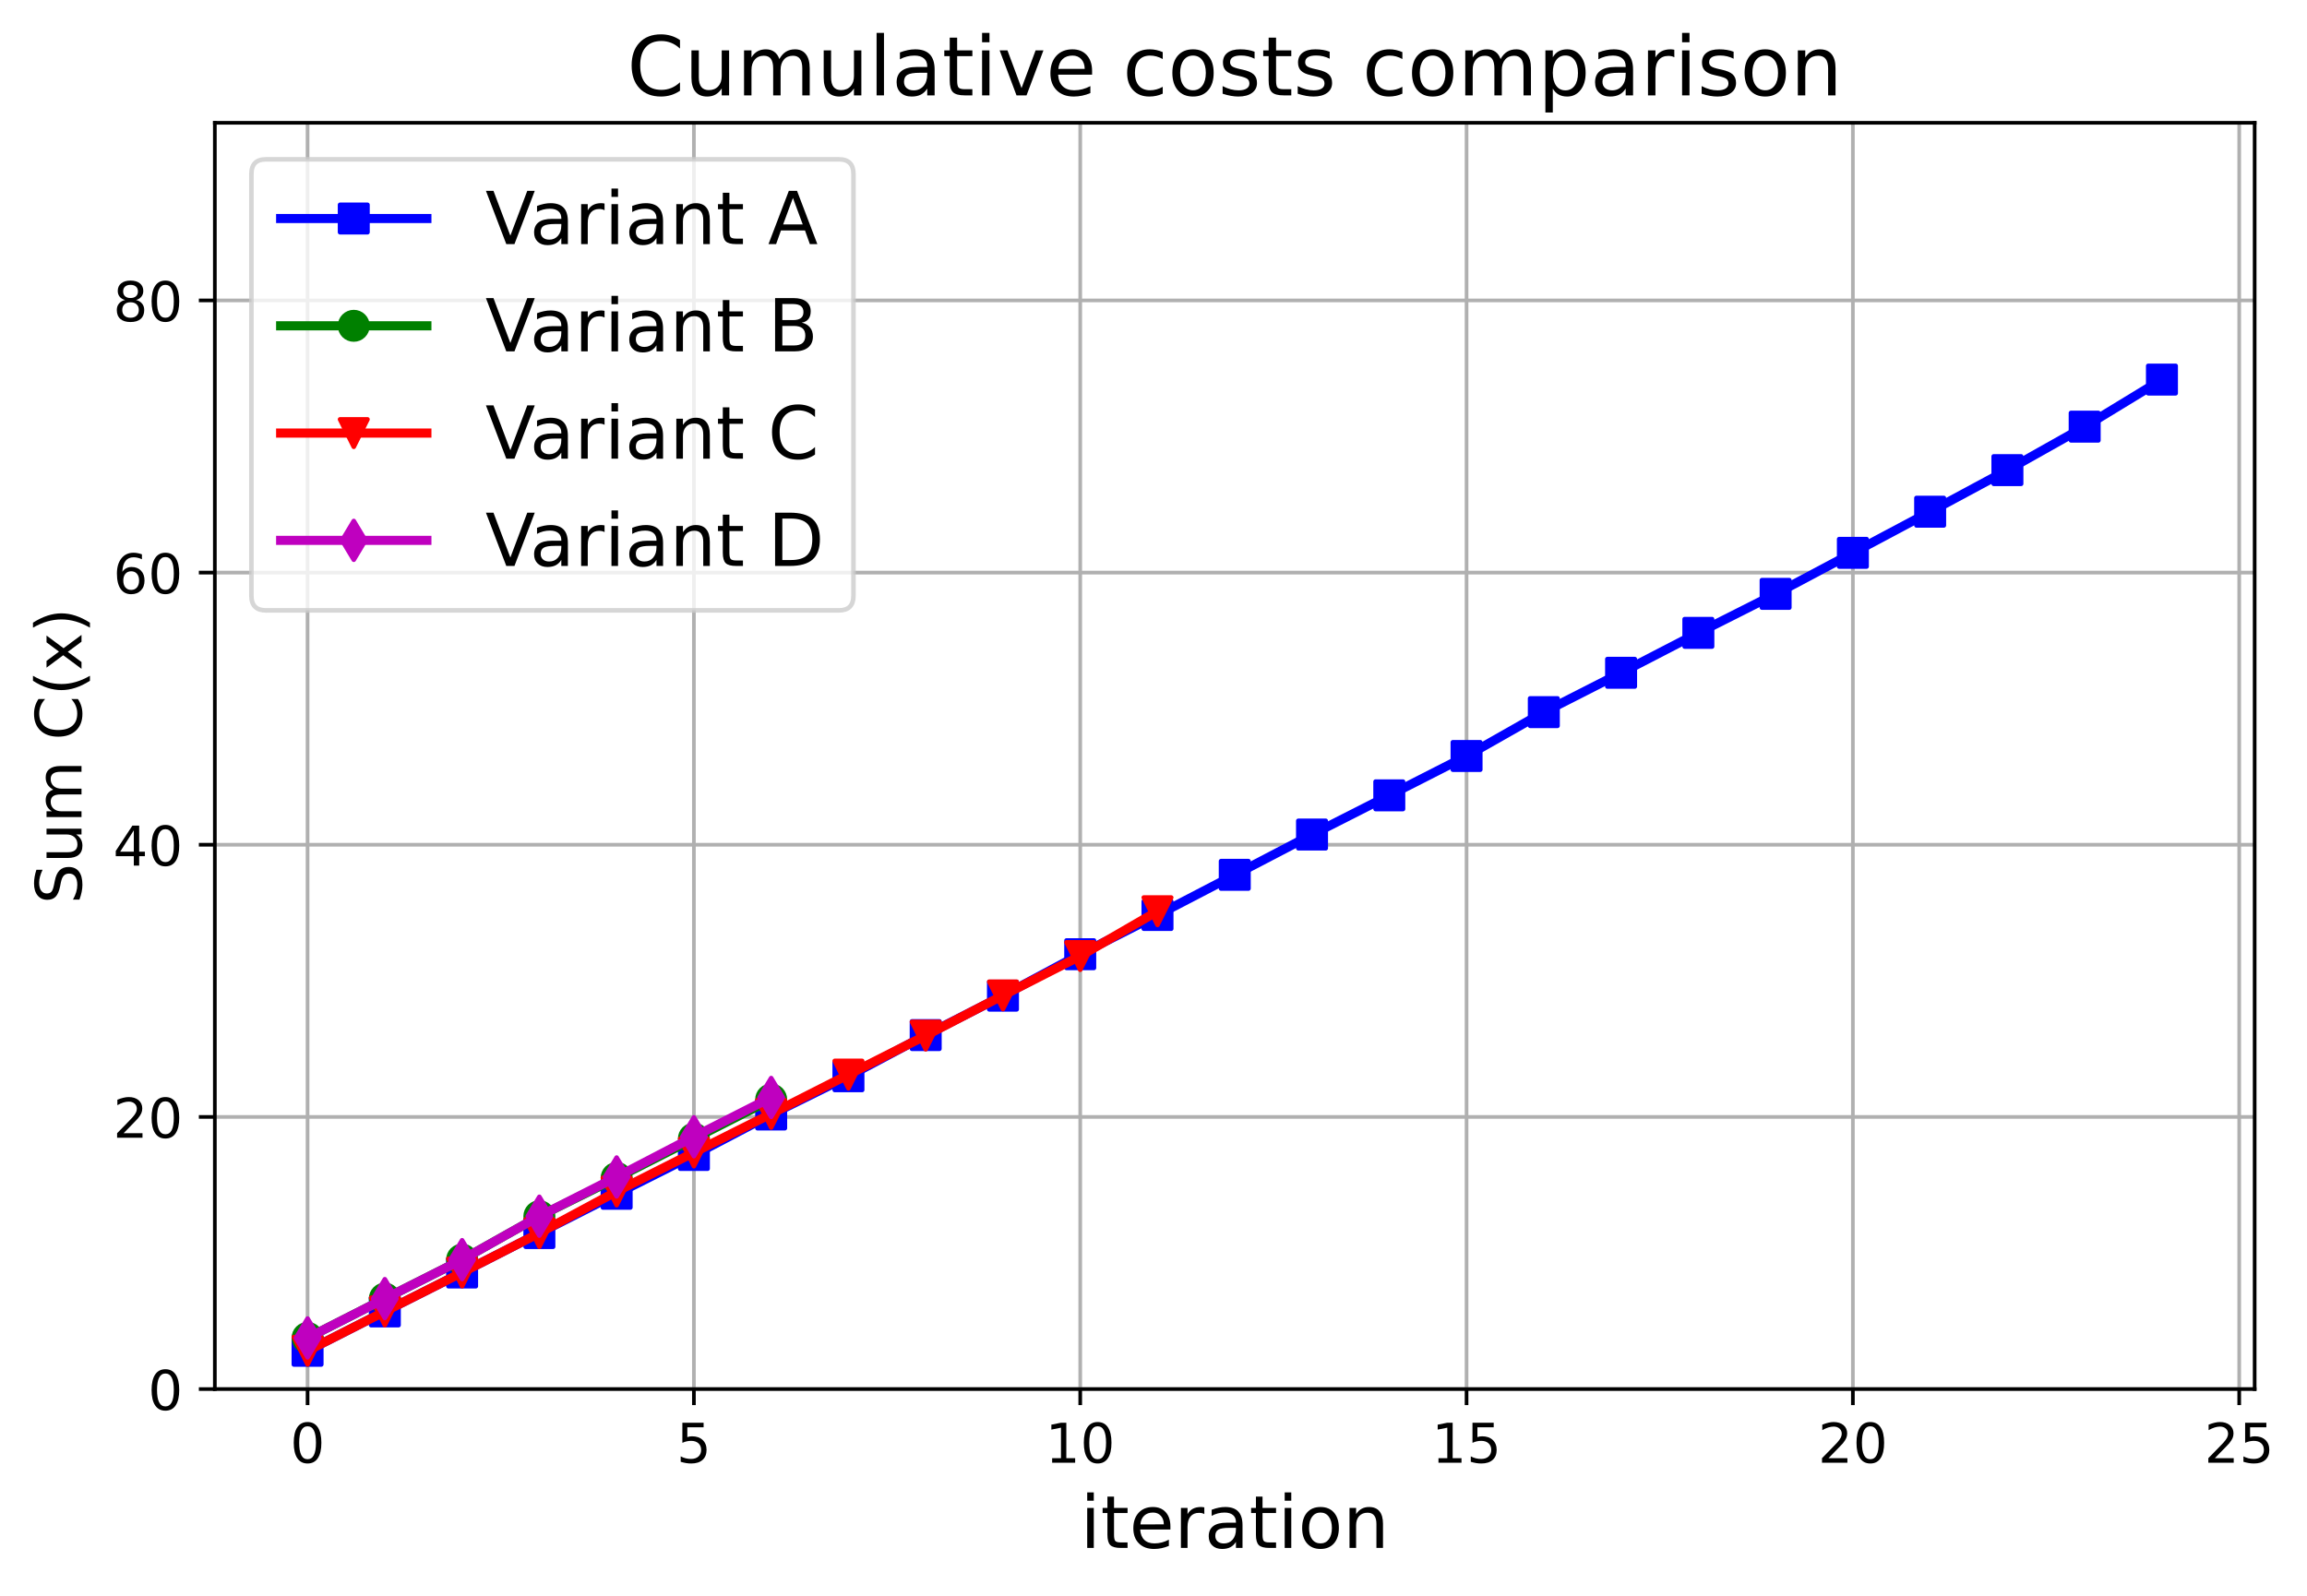 <?xml version="1.0" encoding="utf-8" standalone="no"?>
<!DOCTYPE svg PUBLIC "-//W3C//DTD SVG 1.1//EN"
  "http://www.w3.org/Graphics/SVG/1.1/DTD/svg11.dtd">
<!-- Created with matplotlib (https://matplotlib.org/) -->
<svg height="349.376pt" version="1.1" viewBox="0 0 504.873 349.376" width="504.873pt" xmlns="http://www.w3.org/2000/svg" xmlns:xlink="http://www.w3.org/1999/xlink">
 <defs>
  <style type="text/css">
*{stroke-linecap:butt;stroke-linejoin:round;}
  </style>
 </defs>
 <g id="figure_1">
  <g id="patch_1">
   <path d="M 0 349.376 
L 504.873 349.376 
L 504.873 0 
L 0 0 
z
" style="fill:#ffffff;"/>
  </g>
  <g id="axes_1">
   <g id="patch_2">
    <path d="M 47.019 304.077 
L 493.419 304.077 
L 493.419 26.877 
L 47.019 26.877 
z
" style="fill:#ffffff;"/>
   </g>
   <g id="matplotlib.axis_1">
    <g id="xtick_1">
     <g id="line2d_1">
      <path clip-path="url(#p8be176f694)" d="M 67.31 304.077 
L 67.31 26.877 
" style="fill:none;stroke:#b0b0b0;stroke-linecap:square;stroke-width:0.8;"/>
     </g>
     <g id="line2d_2">
      <defs>
       <path d="M 0 0 
L 0 3.5 
" id="mcb822066f0" style="stroke:#000000;stroke-width:0.8;"/>
      </defs>
      <g>
       <use style="stroke:#000000;stroke-width:0.8;" x="67.31" xlink:href="#mcb822066f0" y="304.077"/>
      </g>
     </g>
     <g id="text_1">
      <!-- 0 -->
      <defs>
       <path d="M 31.781 66.406 
Q 24.172 66.406 20.328 58.906 
Q 16.5 51.422 16.5 36.375 
Q 16.5 21.391 20.328 13.891 
Q 24.172 6.391 31.781 6.391 
Q 39.453 6.391 43.281 13.891 
Q 47.125 21.391 47.125 36.375 
Q 47.125 51.422 43.281 58.906 
Q 39.453 66.406 31.781 66.406 
z
M 31.781 74.219 
Q 44.047 74.219 50.516 64.516 
Q 56.984 54.828 56.984 36.375 
Q 56.984 17.969 50.516 8.266 
Q 44.047 -1.422 31.781 -1.422 
Q 19.531 -1.422 13.062 8.266 
Q 6.594 17.969 6.594 36.375 
Q 6.594 54.828 13.062 64.516 
Q 19.531 74.219 31.781 74.219 
z
" id="DejaVuSans-48"/>
      </defs>
      <g transform="translate(63.493 320.195)scale(0.12 -0.12)">
       <use xlink:href="#DejaVuSans-48"/>
      </g>
     </g>
    </g>
    <g id="xtick_2">
     <g id="line2d_3">
      <path clip-path="url(#p8be176f694)" d="M 151.856 304.077 
L 151.856 26.877 
" style="fill:none;stroke:#b0b0b0;stroke-linecap:square;stroke-width:0.8;"/>
     </g>
     <g id="line2d_4">
      <g>
       <use style="stroke:#000000;stroke-width:0.8;" x="151.856" xlink:href="#mcb822066f0" y="304.077"/>
      </g>
     </g>
     <g id="text_2">
      <!-- 5 -->
      <defs>
       <path d="M 10.797 72.906 
L 49.516 72.906 
L 49.516 64.594 
L 19.828 64.594 
L 19.828 46.734 
Q 21.969 47.469 24.109 47.828 
Q 26.266 48.188 28.422 48.188 
Q 40.625 48.188 47.75 41.5 
Q 54.891 34.812 54.891 23.391 
Q 54.891 11.625 47.562 5.094 
Q 40.234 -1.422 26.906 -1.422 
Q 22.312 -1.422 17.547 -0.641 
Q 12.797 0.141 7.719 1.703 
L 7.719 11.625 
Q 12.109 9.234 16.797 8.062 
Q 21.484 6.891 26.703 6.891 
Q 35.156 6.891 40.078 11.328 
Q 45.016 15.766 45.016 23.391 
Q 45.016 31 40.078 35.438 
Q 35.156 39.891 26.703 39.891 
Q 22.75 39.891 18.812 39.016 
Q 14.891 38.141 10.797 36.281 
z
" id="DejaVuSans-53"/>
      </defs>
      <g transform="translate(148.038 320.195)scale(0.12 -0.12)">
       <use xlink:href="#DejaVuSans-53"/>
      </g>
     </g>
    </g>
    <g id="xtick_3">
     <g id="line2d_5">
      <path clip-path="url(#p8be176f694)" d="M 236.401 304.077 
L 236.401 26.877 
" style="fill:none;stroke:#b0b0b0;stroke-linecap:square;stroke-width:0.8;"/>
     </g>
     <g id="line2d_6">
      <g>
       <use style="stroke:#000000;stroke-width:0.8;" x="236.401" xlink:href="#mcb822066f0" y="304.077"/>
      </g>
     </g>
     <g id="text_3">
      <!-- 10 -->
      <defs>
       <path d="M 12.406 8.297 
L 28.516 8.297 
L 28.516 63.922 
L 10.984 60.406 
L 10.984 69.391 
L 28.422 72.906 
L 38.281 72.906 
L 38.281 8.297 
L 54.391 8.297 
L 54.391 0 
L 12.406 0 
z
" id="DejaVuSans-49"/>
      </defs>
      <g transform="translate(228.766 320.195)scale(0.12 -0.12)">
       <use xlink:href="#DejaVuSans-49"/>
       <use x="63.623" xlink:href="#DejaVuSans-48"/>
      </g>
     </g>
    </g>
    <g id="xtick_4">
     <g id="line2d_7">
      <path clip-path="url(#p8be176f694)" d="M 320.947 304.077 
L 320.947 26.877 
" style="fill:none;stroke:#b0b0b0;stroke-linecap:square;stroke-width:0.8;"/>
     </g>
     <g id="line2d_8">
      <g>
       <use style="stroke:#000000;stroke-width:0.8;" x="320.947" xlink:href="#mcb822066f0" y="304.077"/>
      </g>
     </g>
     <g id="text_4">
      <!-- 15 -->
      <g transform="translate(313.312 320.195)scale(0.12 -0.12)">
       <use xlink:href="#DejaVuSans-49"/>
       <use x="63.623" xlink:href="#DejaVuSans-53"/>
      </g>
     </g>
    </g>
    <g id="xtick_5">
     <g id="line2d_9">
      <path clip-path="url(#p8be176f694)" d="M 405.492 304.077 
L 405.492 26.877 
" style="fill:none;stroke:#b0b0b0;stroke-linecap:square;stroke-width:0.8;"/>
     </g>
     <g id="line2d_10">
      <g>
       <use style="stroke:#000000;stroke-width:0.8;" x="405.492" xlink:href="#mcb822066f0" y="304.077"/>
      </g>
     </g>
     <g id="text_5">
      <!-- 20 -->
      <defs>
       <path d="M 19.188 8.297 
L 53.609 8.297 
L 53.609 0 
L 7.328 0 
L 7.328 8.297 
Q 12.938 14.109 22.625 23.891 
Q 32.328 33.688 34.812 36.531 
Q 39.547 41.844 41.422 45.531 
Q 43.312 49.219 43.312 52.781 
Q 43.312 58.594 39.234 62.25 
Q 35.156 65.922 28.609 65.922 
Q 23.969 65.922 18.812 64.312 
Q 13.672 62.703 7.812 59.422 
L 7.812 69.391 
Q 13.766 71.781 18.938 73 
Q 24.125 74.219 28.422 74.219 
Q 39.75 74.219 46.484 68.547 
Q 53.219 62.891 53.219 53.422 
Q 53.219 48.922 51.531 44.891 
Q 49.859 40.875 45.406 35.406 
Q 44.188 33.984 37.641 27.219 
Q 31.109 20.453 19.188 8.297 
z
" id="DejaVuSans-50"/>
      </defs>
      <g transform="translate(397.857 320.195)scale(0.12 -0.12)">
       <use xlink:href="#DejaVuSans-50"/>
       <use x="63.623" xlink:href="#DejaVuSans-48"/>
      </g>
     </g>
    </g>
    <g id="xtick_6">
     <g id="line2d_11">
      <path clip-path="url(#p8be176f694)" d="M 490.038 304.077 
L 490.038 26.877 
" style="fill:none;stroke:#b0b0b0;stroke-linecap:square;stroke-width:0.8;"/>
     </g>
     <g id="line2d_12">
      <g>
       <use style="stroke:#000000;stroke-width:0.8;" x="490.038" xlink:href="#mcb822066f0" y="304.077"/>
      </g>
     </g>
     <g id="text_6">
      <!-- 25 -->
      <g transform="translate(482.403 320.195)scale(0.12 -0.12)">
       <use xlink:href="#DejaVuSans-50"/>
       <use x="63.623" xlink:href="#DejaVuSans-53"/>
      </g>
     </g>
    </g>
    <g id="text_7">
     <!-- iteration -->
     <defs>
      <path d="M 9.422 54.688 
L 18.406 54.688 
L 18.406 0 
L 9.422 0 
z
M 9.422 75.984 
L 18.406 75.984 
L 18.406 64.594 
L 9.422 64.594 
z
" id="DejaVuSans-105"/>
      <path d="M 18.312 70.219 
L 18.312 54.688 
L 36.812 54.688 
L 36.812 47.703 
L 18.312 47.703 
L 18.312 18.016 
Q 18.312 11.328 20.141 9.422 
Q 21.969 7.516 27.594 7.516 
L 36.812 7.516 
L 36.812 0 
L 27.594 0 
Q 17.188 0 13.234 3.875 
Q 9.281 7.766 9.281 18.016 
L 9.281 47.703 
L 2.688 47.703 
L 2.688 54.688 
L 9.281 54.688 
L 9.281 70.219 
z
" id="DejaVuSans-116"/>
      <path d="M 56.203 29.594 
L 56.203 25.203 
L 14.891 25.203 
Q 15.484 15.922 20.484 11.062 
Q 25.484 6.203 34.422 6.203 
Q 39.594 6.203 44.453 7.469 
Q 49.312 8.734 54.109 11.281 
L 54.109 2.781 
Q 49.266 0.734 44.188 -0.344 
Q 39.109 -1.422 33.891 -1.422 
Q 20.797 -1.422 13.156 6.188 
Q 5.516 13.812 5.516 26.812 
Q 5.516 40.234 12.766 48.109 
Q 20.016 56 32.328 56 
Q 43.359 56 49.781 48.891 
Q 56.203 41.797 56.203 29.594 
z
M 47.219 32.234 
Q 47.125 39.594 43.094 43.984 
Q 39.062 48.391 32.422 48.391 
Q 24.906 48.391 20.391 44.141 
Q 15.875 39.891 15.188 32.172 
z
" id="DejaVuSans-101"/>
      <path d="M 41.109 46.297 
Q 39.594 47.172 37.812 47.578 
Q 36.031 48 33.891 48 
Q 26.266 48 22.188 43.047 
Q 18.109 38.094 18.109 28.812 
L 18.109 0 
L 9.078 0 
L 9.078 54.688 
L 18.109 54.688 
L 18.109 46.188 
Q 20.953 51.172 25.484 53.578 
Q 30.031 56 36.531 56 
Q 37.453 56 38.578 55.875 
Q 39.703 55.766 41.062 55.516 
z
" id="DejaVuSans-114"/>
      <path d="M 34.281 27.484 
Q 23.391 27.484 19.188 25 
Q 14.984 22.516 14.984 16.5 
Q 14.984 11.719 18.141 8.906 
Q 21.297 6.109 26.703 6.109 
Q 34.188 6.109 38.703 11.406 
Q 43.219 16.703 43.219 25.484 
L 43.219 27.484 
z
M 52.203 31.203 
L 52.203 0 
L 43.219 0 
L 43.219 8.297 
Q 40.141 3.328 35.547 0.953 
Q 30.953 -1.422 24.312 -1.422 
Q 15.922 -1.422 10.953 3.297 
Q 6 8.016 6 15.922 
Q 6 25.141 12.172 29.828 
Q 18.359 34.516 30.609 34.516 
L 43.219 34.516 
L 43.219 35.406 
Q 43.219 41.609 39.141 45 
Q 35.062 48.391 27.688 48.391 
Q 23 48.391 18.547 47.266 
Q 14.109 46.141 10.016 43.891 
L 10.016 52.203 
Q 14.938 54.109 19.578 55.047 
Q 24.219 56 28.609 56 
Q 40.484 56 46.344 49.844 
Q 52.203 43.703 52.203 31.203 
z
" id="DejaVuSans-97"/>
      <path d="M 30.609 48.391 
Q 23.391 48.391 19.188 42.75 
Q 14.984 37.109 14.984 27.297 
Q 14.984 17.484 19.156 11.844 
Q 23.344 6.203 30.609 6.203 
Q 37.797 6.203 41.984 11.859 
Q 46.188 17.531 46.188 27.297 
Q 46.188 37.016 41.984 42.703 
Q 37.797 48.391 30.609 48.391 
z
M 30.609 56 
Q 42.328 56 49.016 48.375 
Q 55.719 40.766 55.719 27.297 
Q 55.719 13.875 49.016 6.219 
Q 42.328 -1.422 30.609 -1.422 
Q 18.844 -1.422 12.172 6.219 
Q 5.516 13.875 5.516 27.297 
Q 5.516 40.766 12.172 48.375 
Q 18.844 56 30.609 56 
z
" id="DejaVuSans-111"/>
      <path d="M 54.891 33.016 
L 54.891 0 
L 45.906 0 
L 45.906 32.719 
Q 45.906 40.484 42.875 44.328 
Q 39.844 48.188 33.797 48.188 
Q 26.516 48.188 22.312 43.547 
Q 18.109 38.922 18.109 30.906 
L 18.109 0 
L 9.078 0 
L 9.078 54.688 
L 18.109 54.688 
L 18.109 46.188 
Q 21.344 51.125 25.703 53.562 
Q 30.078 56 35.797 56 
Q 45.219 56 50.047 50.172 
Q 54.891 44.344 54.891 33.016 
z
" id="DejaVuSans-110"/>
     </defs>
     <g transform="translate(236.423 338.848)scale(0.16 -0.16)">
      <use xlink:href="#DejaVuSans-105"/>
      <use x="27.783" xlink:href="#DejaVuSans-116"/>
      <use x="66.992" xlink:href="#DejaVuSans-101"/>
      <use x="128.516" xlink:href="#DejaVuSans-114"/>
      <use x="169.629" xlink:href="#DejaVuSans-97"/>
      <use x="230.908" xlink:href="#DejaVuSans-116"/>
      <use x="270.117" xlink:href="#DejaVuSans-105"/>
      <use x="297.9" xlink:href="#DejaVuSans-111"/>
      <use x="359.082" xlink:href="#DejaVuSans-110"/>
     </g>
    </g>
   </g>
   <g id="matplotlib.axis_2">
    <g id="ytick_1">
     <g id="line2d_13">
      <path clip-path="url(#p8be176f694)" d="M 47.019 304.077 
L 493.419 304.077 
" style="fill:none;stroke:#b0b0b0;stroke-linecap:square;stroke-width:0.8;"/>
     </g>
     <g id="line2d_14">
      <defs>
       <path d="M 0 0 
L -3.5 0 
" id="m393866aa11" style="stroke:#000000;stroke-width:0.8;"/>
      </defs>
      <g>
       <use style="stroke:#000000;stroke-width:0.8;" x="47.019" xlink:href="#m393866aa11" y="304.077"/>
      </g>
     </g>
     <g id="text_8">
      <!-- 0 -->
      <g transform="translate(32.384 308.636)scale(0.12 -0.12)">
       <use xlink:href="#DejaVuSans-48"/>
      </g>
     </g>
    </g>
    <g id="ytick_2">
     <g id="line2d_15">
      <path clip-path="url(#p8be176f694)" d="M 47.019 244.499 
L 493.419 244.499 
" style="fill:none;stroke:#b0b0b0;stroke-linecap:square;stroke-width:0.8;"/>
     </g>
     <g id="line2d_16">
      <g>
       <use style="stroke:#000000;stroke-width:0.8;" x="47.019" xlink:href="#m393866aa11" y="244.499"/>
      </g>
     </g>
     <g id="text_9">
      <!-- 20 -->
      <g transform="translate(24.749 249.058)scale(0.12 -0.12)">
       <use xlink:href="#DejaVuSans-50"/>
       <use x="63.623" xlink:href="#DejaVuSans-48"/>
      </g>
     </g>
    </g>
    <g id="ytick_3">
     <g id="line2d_17">
      <path clip-path="url(#p8be176f694)" d="M 47.019 184.921 
L 493.419 184.921 
" style="fill:none;stroke:#b0b0b0;stroke-linecap:square;stroke-width:0.8;"/>
     </g>
     <g id="line2d_18">
      <g>
       <use style="stroke:#000000;stroke-width:0.8;" x="47.019" xlink:href="#m393866aa11" y="184.921"/>
      </g>
     </g>
     <g id="text_10">
      <!-- 40 -->
      <defs>
       <path d="M 37.797 64.312 
L 12.891 25.391 
L 37.797 25.391 
z
M 35.203 72.906 
L 47.609 72.906 
L 47.609 25.391 
L 58.016 25.391 
L 58.016 17.188 
L 47.609 17.188 
L 47.609 0 
L 37.797 0 
L 37.797 17.188 
L 4.891 17.188 
L 4.891 26.703 
z
" id="DejaVuSans-52"/>
      </defs>
      <g transform="translate(24.749 189.48)scale(0.12 -0.12)">
       <use xlink:href="#DejaVuSans-52"/>
       <use x="63.623" xlink:href="#DejaVuSans-48"/>
      </g>
     </g>
    </g>
    <g id="ytick_4">
     <g id="line2d_19">
      <path clip-path="url(#p8be176f694)" d="M 47.019 125.343 
L 493.419 125.343 
" style="fill:none;stroke:#b0b0b0;stroke-linecap:square;stroke-width:0.8;"/>
     </g>
     <g id="line2d_20">
      <g>
       <use style="stroke:#000000;stroke-width:0.8;" x="47.019" xlink:href="#m393866aa11" y="125.343"/>
      </g>
     </g>
     <g id="text_11">
      <!-- 60 -->
      <defs>
       <path d="M 33.016 40.375 
Q 26.375 40.375 22.484 35.828 
Q 18.609 31.297 18.609 23.391 
Q 18.609 15.531 22.484 10.953 
Q 26.375 6.391 33.016 6.391 
Q 39.656 6.391 43.531 10.953 
Q 47.406 15.531 47.406 23.391 
Q 47.406 31.297 43.531 35.828 
Q 39.656 40.375 33.016 40.375 
z
M 52.594 71.297 
L 52.594 62.312 
Q 48.875 64.062 45.094 64.984 
Q 41.312 65.922 37.594 65.922 
Q 27.828 65.922 22.672 59.328 
Q 17.531 52.734 16.797 39.406 
Q 19.672 43.656 24.016 45.922 
Q 28.375 48.188 33.594 48.188 
Q 44.578 48.188 50.953 41.516 
Q 57.328 34.859 57.328 23.391 
Q 57.328 12.156 50.688 5.359 
Q 44.047 -1.422 33.016 -1.422 
Q 20.359 -1.422 13.672 8.266 
Q 6.984 17.969 6.984 36.375 
Q 6.984 53.656 15.188 63.938 
Q 23.391 74.219 37.203 74.219 
Q 40.922 74.219 44.703 73.484 
Q 48.484 72.75 52.594 71.297 
z
" id="DejaVuSans-54"/>
      </defs>
      <g transform="translate(24.749 129.902)scale(0.12 -0.12)">
       <use xlink:href="#DejaVuSans-54"/>
       <use x="63.623" xlink:href="#DejaVuSans-48"/>
      </g>
     </g>
    </g>
    <g id="ytick_5">
     <g id="line2d_21">
      <path clip-path="url(#p8be176f694)" d="M 47.019 65.765 
L 493.419 65.765 
" style="fill:none;stroke:#b0b0b0;stroke-linecap:square;stroke-width:0.8;"/>
     </g>
     <g id="line2d_22">
      <g>
       <use style="stroke:#000000;stroke-width:0.8;" x="47.019" xlink:href="#m393866aa11" y="65.765"/>
      </g>
     </g>
     <g id="text_12">
      <!-- 80 -->
      <defs>
       <path d="M 31.781 34.625 
Q 24.75 34.625 20.719 30.859 
Q 16.703 27.094 16.703 20.516 
Q 16.703 13.922 20.719 10.156 
Q 24.75 6.391 31.781 6.391 
Q 38.812 6.391 42.859 10.172 
Q 46.922 13.969 46.922 20.516 
Q 46.922 27.094 42.891 30.859 
Q 38.875 34.625 31.781 34.625 
z
M 21.922 38.812 
Q 15.578 40.375 12.031 44.719 
Q 8.5 49.078 8.5 55.328 
Q 8.5 64.062 14.719 69.141 
Q 20.953 74.219 31.781 74.219 
Q 42.672 74.219 48.875 69.141 
Q 55.078 64.062 55.078 55.328 
Q 55.078 49.078 51.531 44.719 
Q 48 40.375 41.703 38.812 
Q 48.828 37.156 52.797 32.312 
Q 56.781 27.484 56.781 20.516 
Q 56.781 9.906 50.312 4.234 
Q 43.844 -1.422 31.781 -1.422 
Q 19.734 -1.422 13.25 4.234 
Q 6.781 9.906 6.781 20.516 
Q 6.781 27.484 10.781 32.312 
Q 14.797 37.156 21.922 38.812 
z
M 18.312 54.391 
Q 18.312 48.734 21.844 45.562 
Q 25.391 42.391 31.781 42.391 
Q 38.141 42.391 41.719 45.562 
Q 45.312 48.734 45.312 54.391 
Q 45.312 60.062 41.719 63.234 
Q 38.141 66.406 31.781 66.406 
Q 25.391 66.406 21.844 63.234 
Q 18.312 60.062 18.312 54.391 
z
" id="DejaVuSans-56"/>
      </defs>
      <g transform="translate(24.749 70.324)scale(0.12 -0.12)">
       <use xlink:href="#DejaVuSans-56"/>
       <use x="63.623" xlink:href="#DejaVuSans-48"/>
      </g>
     </g>
    </g>
    <g id="text_13">
     <!-- Sum C(x) -->
     <defs>
      <path d="M 53.516 70.516 
L 53.516 60.891 
Q 47.906 63.578 42.922 64.891 
Q 37.938 66.219 33.297 66.219 
Q 25.25 66.219 20.875 63.094 
Q 16.5 59.969 16.5 54.203 
Q 16.5 49.359 19.406 46.891 
Q 22.312 44.438 30.422 42.922 
L 36.375 41.703 
Q 47.406 39.594 52.656 34.297 
Q 57.906 29 57.906 20.125 
Q 57.906 9.516 50.797 4.047 
Q 43.703 -1.422 29.984 -1.422 
Q 24.812 -1.422 18.969 -0.25 
Q 13.141 0.922 6.891 3.219 
L 6.891 13.375 
Q 12.891 10.016 18.656 8.297 
Q 24.422 6.594 29.984 6.594 
Q 38.422 6.594 43.016 9.906 
Q 47.609 13.234 47.609 19.391 
Q 47.609 24.75 44.312 27.781 
Q 41.016 30.812 33.5 32.328 
L 27.484 33.5 
Q 16.453 35.688 11.516 40.375 
Q 6.594 45.062 6.594 53.422 
Q 6.594 63.094 13.406 68.656 
Q 20.219 74.219 32.172 74.219 
Q 37.312 74.219 42.625 73.281 
Q 47.953 72.359 53.516 70.516 
z
" id="DejaVuSans-83"/>
      <path d="M 8.5 21.578 
L 8.5 54.688 
L 17.484 54.688 
L 17.484 21.922 
Q 17.484 14.156 20.5 10.266 
Q 23.531 6.391 29.594 6.391 
Q 36.859 6.391 41.078 11.031 
Q 45.312 15.672 45.312 23.688 
L 45.312 54.688 
L 54.297 54.688 
L 54.297 0 
L 45.312 0 
L 45.312 8.406 
Q 42.047 3.422 37.719 1 
Q 33.406 -1.422 27.688 -1.422 
Q 18.266 -1.422 13.375 4.438 
Q 8.5 10.297 8.5 21.578 
z
M 31.109 56 
z
" id="DejaVuSans-117"/>
      <path d="M 52 44.188 
Q 55.375 50.25 60.062 53.125 
Q 64.75 56 71.094 56 
Q 79.641 56 84.281 50.016 
Q 88.922 44.047 88.922 33.016 
L 88.922 0 
L 79.891 0 
L 79.891 32.719 
Q 79.891 40.578 77.094 44.375 
Q 74.312 48.188 68.609 48.188 
Q 61.625 48.188 57.562 43.547 
Q 53.516 38.922 53.516 30.906 
L 53.516 0 
L 44.484 0 
L 44.484 32.719 
Q 44.484 40.625 41.703 44.406 
Q 38.922 48.188 33.109 48.188 
Q 26.219 48.188 22.156 43.531 
Q 18.109 38.875 18.109 30.906 
L 18.109 0 
L 9.078 0 
L 9.078 54.688 
L 18.109 54.688 
L 18.109 46.188 
Q 21.188 51.219 25.484 53.609 
Q 29.781 56 35.688 56 
Q 41.656 56 45.828 52.969 
Q 50 49.953 52 44.188 
z
" id="DejaVuSans-109"/>
      <path id="DejaVuSans-32"/>
      <path d="M 64.406 67.281 
L 64.406 56.891 
Q 59.422 61.531 53.781 63.812 
Q 48.141 66.109 41.797 66.109 
Q 29.297 66.109 22.656 58.469 
Q 16.016 50.828 16.016 36.375 
Q 16.016 21.969 22.656 14.328 
Q 29.297 6.688 41.797 6.688 
Q 48.141 6.688 53.781 8.984 
Q 59.422 11.281 64.406 15.922 
L 64.406 5.609 
Q 59.234 2.094 53.438 0.328 
Q 47.656 -1.422 41.219 -1.422 
Q 24.656 -1.422 15.125 8.703 
Q 5.609 18.844 5.609 36.375 
Q 5.609 53.953 15.125 64.078 
Q 24.656 74.219 41.219 74.219 
Q 47.75 74.219 53.531 72.484 
Q 59.328 70.75 64.406 67.281 
z
" id="DejaVuSans-67"/>
      <path d="M 31 75.875 
Q 24.469 64.656 21.281 53.656 
Q 18.109 42.672 18.109 31.391 
Q 18.109 20.125 21.312 9.062 
Q 24.516 -2 31 -13.188 
L 23.188 -13.188 
Q 15.875 -1.703 12.234 9.375 
Q 8.594 20.453 8.594 31.391 
Q 8.594 42.281 12.203 53.312 
Q 15.828 64.359 23.188 75.875 
z
" id="DejaVuSans-40"/>
      <path d="M 54.891 54.688 
L 35.109 28.078 
L 55.906 0 
L 45.312 0 
L 29.391 21.484 
L 13.484 0 
L 2.875 0 
L 24.125 28.609 
L 4.688 54.688 
L 15.281 54.688 
L 29.781 35.203 
L 44.281 54.688 
z
" id="DejaVuSans-120"/>
      <path d="M 8.016 75.875 
L 15.828 75.875 
Q 23.141 64.359 26.781 53.312 
Q 30.422 42.281 30.422 31.391 
Q 30.422 20.453 26.781 9.375 
Q 23.141 -1.703 15.828 -13.188 
L 8.016 -13.188 
Q 14.5 -2 17.703 9.062 
Q 20.906 20.125 20.906 31.391 
Q 20.906 42.672 17.703 53.656 
Q 14.5 64.656 8.016 75.875 
z
" id="DejaVuSans-41"/>
     </defs>
     <g transform="translate(17.838 197.894)rotate(-90)scale(0.14 -0.14)">
      <use xlink:href="#DejaVuSans-83"/>
      <use x="63.477" xlink:href="#DejaVuSans-117"/>
      <use x="126.855" xlink:href="#DejaVuSans-109"/>
      <use x="224.268" xlink:href="#DejaVuSans-32"/>
      <use x="256.055" xlink:href="#DejaVuSans-67"/>
      <use x="325.879" xlink:href="#DejaVuSans-40"/>
      <use x="364.893" xlink:href="#DejaVuSans-120"/>
      <use x="424.072" xlink:href="#DejaVuSans-41"/>
     </g>
    </g>
   </g>
   <g id="line2d_23">
    <path clip-path="url(#p8be176f694)" d="M 67.31 295.69 
L 84.219 287.083 
L 101.128 278.555 
L 118.038 269.92 
L 134.947 261.327 
L 151.856 252.831 
L 168.765 243.969 
L 185.674 235.6 
L 202.583 226.587 
L 219.492 217.951 
L 236.401 208.882 
L 253.31 200.298 
L 270.219 191.507 
L 287.128 182.685 
L 304.038 174.101 
L 320.947 165.486 
L 337.856 155.886 
L 354.765 147.28 
L 371.674 138.531 
L 388.583 130.001 
L 405.492 121.016 
L 422.401 112.011 
L 439.31 102.908 
L 456.219 93.397 
L 473.128 83.09 
" style="fill:none;stroke:#0000ff;stroke-linecap:square;stroke-width:2;"/>
    <defs>
     <path d="M -3 3 
L 3 3 
L 3 -3 
L -3 -3 
z
" id="m874d31d23a" style="stroke:#0000ff;stroke-linejoin:miter;"/>
    </defs>
    <g clip-path="url(#p8be176f694)">
     <use style="fill:#0000ff;stroke:#0000ff;stroke-linejoin:miter;" x="67.31" xlink:href="#m874d31d23a" y="295.69"/>
     <use style="fill:#0000ff;stroke:#0000ff;stroke-linejoin:miter;" x="84.219" xlink:href="#m874d31d23a" y="287.083"/>
     <use style="fill:#0000ff;stroke:#0000ff;stroke-linejoin:miter;" x="101.128" xlink:href="#m874d31d23a" y="278.555"/>
     <use style="fill:#0000ff;stroke:#0000ff;stroke-linejoin:miter;" x="118.038" xlink:href="#m874d31d23a" y="269.92"/>
     <use style="fill:#0000ff;stroke:#0000ff;stroke-linejoin:miter;" x="134.947" xlink:href="#m874d31d23a" y="261.327"/>
     <use style="fill:#0000ff;stroke:#0000ff;stroke-linejoin:miter;" x="151.856" xlink:href="#m874d31d23a" y="252.831"/>
     <use style="fill:#0000ff;stroke:#0000ff;stroke-linejoin:miter;" x="168.765" xlink:href="#m874d31d23a" y="243.969"/>
     <use style="fill:#0000ff;stroke:#0000ff;stroke-linejoin:miter;" x="185.674" xlink:href="#m874d31d23a" y="235.6"/>
     <use style="fill:#0000ff;stroke:#0000ff;stroke-linejoin:miter;" x="202.583" xlink:href="#m874d31d23a" y="226.587"/>
     <use style="fill:#0000ff;stroke:#0000ff;stroke-linejoin:miter;" x="219.492" xlink:href="#m874d31d23a" y="217.951"/>
     <use style="fill:#0000ff;stroke:#0000ff;stroke-linejoin:miter;" x="236.401" xlink:href="#m874d31d23a" y="208.882"/>
     <use style="fill:#0000ff;stroke:#0000ff;stroke-linejoin:miter;" x="253.31" xlink:href="#m874d31d23a" y="200.298"/>
     <use style="fill:#0000ff;stroke:#0000ff;stroke-linejoin:miter;" x="270.219" xlink:href="#m874d31d23a" y="191.507"/>
     <use style="fill:#0000ff;stroke:#0000ff;stroke-linejoin:miter;" x="287.128" xlink:href="#m874d31d23a" y="182.685"/>
     <use style="fill:#0000ff;stroke:#0000ff;stroke-linejoin:miter;" x="304.038" xlink:href="#m874d31d23a" y="174.101"/>
     <use style="fill:#0000ff;stroke:#0000ff;stroke-linejoin:miter;" x="320.947" xlink:href="#m874d31d23a" y="165.486"/>
     <use style="fill:#0000ff;stroke:#0000ff;stroke-linejoin:miter;" x="337.856" xlink:href="#m874d31d23a" y="155.886"/>
     <use style="fill:#0000ff;stroke:#0000ff;stroke-linejoin:miter;" x="354.765" xlink:href="#m874d31d23a" y="147.28"/>
     <use style="fill:#0000ff;stroke:#0000ff;stroke-linejoin:miter;" x="371.674" xlink:href="#m874d31d23a" y="138.531"/>
     <use style="fill:#0000ff;stroke:#0000ff;stroke-linejoin:miter;" x="388.583" xlink:href="#m874d31d23a" y="130.001"/>
     <use style="fill:#0000ff;stroke:#0000ff;stroke-linejoin:miter;" x="405.492" xlink:href="#m874d31d23a" y="121.016"/>
     <use style="fill:#0000ff;stroke:#0000ff;stroke-linejoin:miter;" x="422.401" xlink:href="#m874d31d23a" y="112.011"/>
     <use style="fill:#0000ff;stroke:#0000ff;stroke-linejoin:miter;" x="439.31" xlink:href="#m874d31d23a" y="102.908"/>
     <use style="fill:#0000ff;stroke:#0000ff;stroke-linejoin:miter;" x="456.219" xlink:href="#m874d31d23a" y="93.397"/>
     <use style="fill:#0000ff;stroke:#0000ff;stroke-linejoin:miter;" x="473.128" xlink:href="#m874d31d23a" y="83.09"/>
    </g>
   </g>
   <g id="line2d_24">
    <path clip-path="url(#p8be176f694)" d="M 67.31 292.877 
L 84.219 284.27 
L 101.128 275.742 
L 118.038 266.232 
L 134.947 257.861 
L 151.856 249.261 
L 168.765 240.677 
" style="fill:none;stroke:#008000;stroke-linecap:square;stroke-width:2;"/>
    <defs>
     <path d="M 0 3 
C 0.796 3 1.559 2.684 2.121 2.121 
C 2.684 1.559 3 0.796 3 0 
C 3 -0.796 2.684 -1.559 2.121 -2.121 
C 1.559 -2.684 0.796 -3 0 -3 
C -0.796 -3 -1.559 -2.684 -2.121 -2.121 
C -2.684 -1.559 -3 -0.796 -3 0 
C -3 0.796 -2.684 1.559 -2.121 2.121 
C -1.559 2.684 -0.796 3 0 3 
z
" id="m5e2a8e013d" style="stroke:#008000;"/>
    </defs>
    <g clip-path="url(#p8be176f694)">
     <use style="fill:#008000;stroke:#008000;" x="67.31" xlink:href="#m5e2a8e013d" y="292.877"/>
     <use style="fill:#008000;stroke:#008000;" x="84.219" xlink:href="#m5e2a8e013d" y="284.27"/>
     <use style="fill:#008000;stroke:#008000;" x="101.128" xlink:href="#m5e2a8e013d" y="275.742"/>
     <use style="fill:#008000;stroke:#008000;" x="118.038" xlink:href="#m5e2a8e013d" y="266.232"/>
     <use style="fill:#008000;stroke:#008000;" x="134.947" xlink:href="#m5e2a8e013d" y="257.861"/>
     <use style="fill:#008000;stroke:#008000;" x="151.856" xlink:href="#m5e2a8e013d" y="249.261"/>
     <use style="fill:#008000;stroke:#008000;" x="168.765" xlink:href="#m5e2a8e013d" y="240.677"/>
    </g>
   </g>
   <g id="line2d_25">
    <path clip-path="url(#p8be176f694)" d="M 67.31 295.69 
L 84.219 287.083 
L 101.128 278.555 
L 118.038 269.92 
L 134.947 260.817 
L 151.856 252.286 
L 168.765 243.819 
L 185.674 235.236 
L 202.583 226.694 
L 219.492 217.898 
L 236.401 209.283 
L 253.31 199.473 
" style="fill:none;stroke:#ff0000;stroke-linecap:square;stroke-width:2;"/>
    <defs>
     <path d="M -0 3 
L 3 -3 
L -3 -3 
z
" id="m3723734502" style="stroke:#ff0000;stroke-linejoin:miter;"/>
    </defs>
    <g clip-path="url(#p8be176f694)">
     <use style="fill:#ff0000;stroke:#ff0000;stroke-linejoin:miter;" x="67.31" xlink:href="#m3723734502" y="295.69"/>
     <use style="fill:#ff0000;stroke:#ff0000;stroke-linejoin:miter;" x="84.219" xlink:href="#m3723734502" y="287.083"/>
     <use style="fill:#ff0000;stroke:#ff0000;stroke-linejoin:miter;" x="101.128" xlink:href="#m3723734502" y="278.555"/>
     <use style="fill:#ff0000;stroke:#ff0000;stroke-linejoin:miter;" x="118.038" xlink:href="#m3723734502" y="269.92"/>
     <use style="fill:#ff0000;stroke:#ff0000;stroke-linejoin:miter;" x="134.947" xlink:href="#m3723734502" y="260.817"/>
     <use style="fill:#ff0000;stroke:#ff0000;stroke-linejoin:miter;" x="151.856" xlink:href="#m3723734502" y="252.286"/>
     <use style="fill:#ff0000;stroke:#ff0000;stroke-linejoin:miter;" x="168.765" xlink:href="#m3723734502" y="243.819"/>
     <use style="fill:#ff0000;stroke:#ff0000;stroke-linejoin:miter;" x="185.674" xlink:href="#m3723734502" y="235.236"/>
     <use style="fill:#ff0000;stroke:#ff0000;stroke-linejoin:miter;" x="202.583" xlink:href="#m3723734502" y="226.694"/>
     <use style="fill:#ff0000;stroke:#ff0000;stroke-linejoin:miter;" x="219.492" xlink:href="#m3723734502" y="217.898"/>
     <use style="fill:#ff0000;stroke:#ff0000;stroke-linejoin:miter;" x="236.401" xlink:href="#m3723734502" y="209.283"/>
     <use style="fill:#ff0000;stroke:#ff0000;stroke-linejoin:miter;" x="253.31" xlink:href="#m3723734502" y="199.473"/>
    </g>
   </g>
   <g id="line2d_26">
    <path clip-path="url(#p8be176f694)" d="M 67.31 292.877 
L 84.219 284.27 
L 101.128 275.742 
L 118.038 266.232 
L 134.947 257.639 
L 151.856 248.838 
L 168.765 240.237 
" style="fill:none;stroke:#bf00bf;stroke-linecap:square;stroke-width:2;"/>
    <defs>
     <path d="M -0 4.243 
L 2.546 0 
L 0 -4.243 
L -2.546 -0 
z
" id="mc7bff20072" style="stroke:#bf00bf;stroke-linejoin:miter;"/>
    </defs>
    <g clip-path="url(#p8be176f694)">
     <use style="fill:#bf00bf;stroke:#bf00bf;stroke-linejoin:miter;" x="67.31" xlink:href="#mc7bff20072" y="292.877"/>
     <use style="fill:#bf00bf;stroke:#bf00bf;stroke-linejoin:miter;" x="84.219" xlink:href="#mc7bff20072" y="284.27"/>
     <use style="fill:#bf00bf;stroke:#bf00bf;stroke-linejoin:miter;" x="101.128" xlink:href="#mc7bff20072" y="275.742"/>
     <use style="fill:#bf00bf;stroke:#bf00bf;stroke-linejoin:miter;" x="118.038" xlink:href="#mc7bff20072" y="266.232"/>
     <use style="fill:#bf00bf;stroke:#bf00bf;stroke-linejoin:miter;" x="134.947" xlink:href="#mc7bff20072" y="257.639"/>
     <use style="fill:#bf00bf;stroke:#bf00bf;stroke-linejoin:miter;" x="151.856" xlink:href="#mc7bff20072" y="248.838"/>
     <use style="fill:#bf00bf;stroke:#bf00bf;stroke-linejoin:miter;" x="168.765" xlink:href="#mc7bff20072" y="240.237"/>
    </g>
   </g>
   <g id="patch_3">
    <path d="M 47.019 304.077 
L 47.019 26.877 
" style="fill:none;stroke:#000000;stroke-linecap:square;stroke-linejoin:miter;stroke-width:0.8;"/>
   </g>
   <g id="patch_4">
    <path d="M 493.419 304.077 
L 493.419 26.877 
" style="fill:none;stroke:#000000;stroke-linecap:square;stroke-linejoin:miter;stroke-width:0.8;"/>
   </g>
   <g id="patch_5">
    <path d="M 47.019 304.077 
L 493.419 304.077 
" style="fill:none;stroke:#000000;stroke-linecap:square;stroke-linejoin:miter;stroke-width:0.8;"/>
   </g>
   <g id="patch_6">
    <path d="M 47.019 26.877 
L 493.419 26.877 
" style="fill:none;stroke:#000000;stroke-linecap:square;stroke-linejoin:miter;stroke-width:0.8;"/>
   </g>
   <g id="text_14">
    <!-- Cumulative costs comparison -->
    <defs>
     <path d="M 9.422 75.984 
L 18.406 75.984 
L 18.406 0 
L 9.422 0 
z
" id="DejaVuSans-108"/>
     <path d="M 2.984 54.688 
L 12.5 54.688 
L 29.594 8.797 
L 46.688 54.688 
L 56.203 54.688 
L 35.688 0 
L 23.484 0 
z
" id="DejaVuSans-118"/>
     <path d="M 48.781 52.594 
L 48.781 44.188 
Q 44.969 46.297 41.141 47.344 
Q 37.312 48.391 33.406 48.391 
Q 24.656 48.391 19.812 42.844 
Q 14.984 37.312 14.984 27.297 
Q 14.984 17.281 19.812 11.734 
Q 24.656 6.203 33.406 6.203 
Q 37.312 6.203 41.141 7.25 
Q 44.969 8.297 48.781 10.406 
L 48.781 2.094 
Q 45.016 0.344 40.984 -0.531 
Q 36.969 -1.422 32.422 -1.422 
Q 20.062 -1.422 12.781 6.344 
Q 5.516 14.109 5.516 27.297 
Q 5.516 40.672 12.859 48.328 
Q 20.219 56 33.016 56 
Q 37.156 56 41.109 55.141 
Q 45.062 54.297 48.781 52.594 
z
" id="DejaVuSans-99"/>
     <path d="M 44.281 53.078 
L 44.281 44.578 
Q 40.484 46.531 36.375 47.5 
Q 32.281 48.484 27.875 48.484 
Q 21.188 48.484 17.844 46.438 
Q 14.5 44.391 14.5 40.281 
Q 14.5 37.156 16.891 35.375 
Q 19.281 33.594 26.516 31.984 
L 29.594 31.297 
Q 39.156 29.25 43.188 25.516 
Q 47.219 21.781 47.219 15.094 
Q 47.219 7.469 41.188 3.016 
Q 35.156 -1.422 24.609 -1.422 
Q 20.219 -1.422 15.453 -0.562 
Q 10.688 0.297 5.422 2 
L 5.422 11.281 
Q 10.406 8.688 15.234 7.391 
Q 20.062 6.109 24.812 6.109 
Q 31.156 6.109 34.562 8.281 
Q 37.984 10.453 37.984 14.406 
Q 37.984 18.062 35.516 20.016 
Q 33.062 21.969 24.703 23.781 
L 21.578 24.516 
Q 13.234 26.266 9.516 29.906 
Q 5.812 33.547 5.812 39.891 
Q 5.812 47.609 11.281 51.797 
Q 16.75 56 26.812 56 
Q 31.781 56 36.172 55.266 
Q 40.578 54.547 44.281 53.078 
z
" id="DejaVuSans-115"/>
     <path d="M 18.109 8.203 
L 18.109 -20.797 
L 9.078 -20.797 
L 9.078 54.688 
L 18.109 54.688 
L 18.109 46.391 
Q 20.953 51.266 25.266 53.625 
Q 29.594 56 35.594 56 
Q 45.562 56 51.781 48.094 
Q 58.016 40.188 58.016 27.297 
Q 58.016 14.406 51.781 6.484 
Q 45.562 -1.422 35.594 -1.422 
Q 29.594 -1.422 25.266 0.953 
Q 20.953 3.328 18.109 8.203 
z
M 48.688 27.297 
Q 48.688 37.203 44.609 42.844 
Q 40.531 48.484 33.406 48.484 
Q 26.266 48.484 22.188 42.844 
Q 18.109 37.203 18.109 27.297 
Q 18.109 17.391 22.188 11.75 
Q 26.266 6.109 33.406 6.109 
Q 40.531 6.109 44.609 11.75 
Q 48.688 17.391 48.688 27.297 
z
" id="DejaVuSans-112"/>
    </defs>
    <g transform="translate(137.22 20.877)scale(0.18 -0.18)">
     <use xlink:href="#DejaVuSans-67"/>
     <use x="69.824" xlink:href="#DejaVuSans-117"/>
     <use x="133.203" xlink:href="#DejaVuSans-109"/>
     <use x="230.615" xlink:href="#DejaVuSans-117"/>
     <use x="293.994" xlink:href="#DejaVuSans-108"/>
     <use x="321.777" xlink:href="#DejaVuSans-97"/>
     <use x="383.057" xlink:href="#DejaVuSans-116"/>
     <use x="422.266" xlink:href="#DejaVuSans-105"/>
     <use x="450.049" xlink:href="#DejaVuSans-118"/>
     <use x="509.229" xlink:href="#DejaVuSans-101"/>
     <use x="570.752" xlink:href="#DejaVuSans-32"/>
     <use x="602.539" xlink:href="#DejaVuSans-99"/>
     <use x="657.52" xlink:href="#DejaVuSans-111"/>
     <use x="718.701" xlink:href="#DejaVuSans-115"/>
     <use x="770.801" xlink:href="#DejaVuSans-116"/>
     <use x="810.01" xlink:href="#DejaVuSans-115"/>
     <use x="862.109" xlink:href="#DejaVuSans-32"/>
     <use x="893.896" xlink:href="#DejaVuSans-99"/>
     <use x="948.877" xlink:href="#DejaVuSans-111"/>
     <use x="1010.059" xlink:href="#DejaVuSans-109"/>
     <use x="1107.471" xlink:href="#DejaVuSans-112"/>
     <use x="1170.947" xlink:href="#DejaVuSans-97"/>
     <use x="1232.227" xlink:href="#DejaVuSans-114"/>
     <use x="1273.34" xlink:href="#DejaVuSans-105"/>
     <use x="1301.123" xlink:href="#DejaVuSans-115"/>
     <use x="1353.223" xlink:href="#DejaVuSans-111"/>
     <use x="1414.404" xlink:href="#DejaVuSans-110"/>
    </g>
   </g>
   <g id="legend_1">
    <g id="patch_7">
     <path d="M 58.219 133.617 
L 183.574 133.617 
Q 186.774 133.617 186.774 130.417 
L 186.774 38.077 
Q 186.774 34.877 183.574 34.877 
L 58.219 34.877 
Q 55.019 34.877 55.019 38.077 
L 55.019 130.417 
Q 55.019 133.617 58.219 133.617 
z
" style="fill:#ffffff;opacity:0.8;stroke:#cccccc;stroke-linejoin:miter;"/>
    </g>
    <g id="line2d_27">
     <path d="M 61.419 47.835 
L 93.419 47.835 
" style="fill:none;stroke:#0000ff;stroke-linecap:square;stroke-width:2;"/>
    </g>
    <g id="line2d_28">
     <g>
      <use style="fill:#0000ff;stroke:#0000ff;stroke-linejoin:miter;" x="77.419" xlink:href="#m874d31d23a" y="47.835"/>
     </g>
    </g>
    <g id="text_15">
     <!-- Variant A -->
     <defs>
      <path d="M 28.609 0 
L 0.781 72.906 
L 11.078 72.906 
L 34.188 11.531 
L 57.328 72.906 
L 67.578 72.906 
L 39.797 0 
z
" id="DejaVuSans-86"/>
      <path d="M 34.188 63.188 
L 20.797 26.906 
L 47.609 26.906 
z
M 28.609 72.906 
L 39.797 72.906 
L 67.578 0 
L 57.328 0 
L 50.688 18.703 
L 17.828 18.703 
L 11.188 0 
L 0.781 0 
z
" id="DejaVuSans-65"/>
     </defs>
     <g transform="translate(106.219 53.435)scale(0.16 -0.16)">
      <use xlink:href="#DejaVuSans-86"/>
      <use x="60.658" xlink:href="#DejaVuSans-97"/>
      <use x="121.938" xlink:href="#DejaVuSans-114"/>
      <use x="163.051" xlink:href="#DejaVuSans-105"/>
      <use x="190.834" xlink:href="#DejaVuSans-97"/>
      <use x="252.113" xlink:href="#DejaVuSans-110"/>
      <use x="315.492" xlink:href="#DejaVuSans-116"/>
      <use x="354.701" xlink:href="#DejaVuSans-32"/>
      <use x="386.488" xlink:href="#DejaVuSans-65"/>
     </g>
    </g>
    <g id="line2d_29">
     <path d="M 61.419 71.32 
L 93.419 71.32 
" style="fill:none;stroke:#008000;stroke-linecap:square;stroke-width:2;"/>
    </g>
    <g id="line2d_30">
     <g>
      <use style="fill:#008000;stroke:#008000;" x="77.419" xlink:href="#m5e2a8e013d" y="71.32"/>
     </g>
    </g>
    <g id="text_16">
     <!-- Variant B -->
     <defs>
      <path d="M 19.672 34.812 
L 19.672 8.109 
L 35.5 8.109 
Q 43.453 8.109 47.281 11.406 
Q 51.125 14.703 51.125 21.484 
Q 51.125 28.328 47.281 31.562 
Q 43.453 34.812 35.5 34.812 
z
M 19.672 64.797 
L 19.672 42.828 
L 34.281 42.828 
Q 41.5 42.828 45.031 45.531 
Q 48.578 48.25 48.578 53.812 
Q 48.578 59.328 45.031 62.062 
Q 41.5 64.797 34.281 64.797 
z
M 9.812 72.906 
L 35.016 72.906 
Q 46.297 72.906 52.391 68.219 
Q 58.5 63.531 58.5 54.891 
Q 58.5 48.188 55.375 44.234 
Q 52.25 40.281 46.188 39.312 
Q 53.469 37.75 57.5 32.781 
Q 61.531 27.828 61.531 20.406 
Q 61.531 10.641 54.891 5.312 
Q 48.25 0 35.984 0 
L 9.812 0 
z
" id="DejaVuSans-66"/>
     </defs>
     <g transform="translate(106.219 76.92)scale(0.16 -0.16)">
      <use xlink:href="#DejaVuSans-86"/>
      <use x="60.658" xlink:href="#DejaVuSans-97"/>
      <use x="121.938" xlink:href="#DejaVuSans-114"/>
      <use x="163.051" xlink:href="#DejaVuSans-105"/>
      <use x="190.834" xlink:href="#DejaVuSans-97"/>
      <use x="252.113" xlink:href="#DejaVuSans-110"/>
      <use x="315.492" xlink:href="#DejaVuSans-116"/>
      <use x="354.701" xlink:href="#DejaVuSans-32"/>
      <use x="386.488" xlink:href="#DejaVuSans-66"/>
     </g>
    </g>
    <g id="line2d_31">
     <path d="M 61.419 94.805 
L 93.419 94.805 
" style="fill:none;stroke:#ff0000;stroke-linecap:square;stroke-width:2;"/>
    </g>
    <g id="line2d_32">
     <g>
      <use style="fill:#ff0000;stroke:#ff0000;stroke-linejoin:miter;" x="77.419" xlink:href="#m3723734502" y="94.805"/>
     </g>
    </g>
    <g id="text_17">
     <!-- Variant C -->
     <g transform="translate(106.219 100.405)scale(0.16 -0.16)">
      <use xlink:href="#DejaVuSans-86"/>
      <use x="60.658" xlink:href="#DejaVuSans-97"/>
      <use x="121.938" xlink:href="#DejaVuSans-114"/>
      <use x="163.051" xlink:href="#DejaVuSans-105"/>
      <use x="190.834" xlink:href="#DejaVuSans-97"/>
      <use x="252.113" xlink:href="#DejaVuSans-110"/>
      <use x="315.492" xlink:href="#DejaVuSans-116"/>
      <use x="354.701" xlink:href="#DejaVuSans-32"/>
      <use x="386.488" xlink:href="#DejaVuSans-67"/>
     </g>
    </g>
    <g id="line2d_33">
     <path d="M 61.419 118.29 
L 93.419 118.29 
" style="fill:none;stroke:#bf00bf;stroke-linecap:square;stroke-width:2;"/>
    </g>
    <g id="line2d_34">
     <g>
      <use style="fill:#bf00bf;stroke:#bf00bf;stroke-linejoin:miter;" x="77.419" xlink:href="#mc7bff20072" y="118.29"/>
     </g>
    </g>
    <g id="text_18">
     <!-- Variant D -->
     <defs>
      <path d="M 19.672 64.797 
L 19.672 8.109 
L 31.594 8.109 
Q 46.688 8.109 53.688 14.938 
Q 60.688 21.781 60.688 36.531 
Q 60.688 51.172 53.688 57.984 
Q 46.688 64.797 31.594 64.797 
z
M 9.812 72.906 
L 30.078 72.906 
Q 51.266 72.906 61.172 64.094 
Q 71.094 55.281 71.094 36.531 
Q 71.094 17.672 61.125 8.828 
Q 51.172 0 30.078 0 
L 9.812 0 
z
" id="DejaVuSans-68"/>
     </defs>
     <g transform="translate(106.219 123.89)scale(0.16 -0.16)">
      <use xlink:href="#DejaVuSans-86"/>
      <use x="60.658" xlink:href="#DejaVuSans-97"/>
      <use x="121.938" xlink:href="#DejaVuSans-114"/>
      <use x="163.051" xlink:href="#DejaVuSans-105"/>
      <use x="190.834" xlink:href="#DejaVuSans-97"/>
      <use x="252.113" xlink:href="#DejaVuSans-110"/>
      <use x="315.492" xlink:href="#DejaVuSans-116"/>
      <use x="354.701" xlink:href="#DejaVuSans-32"/>
      <use x="386.488" xlink:href="#DejaVuSans-68"/>
     </g>
    </g>
   </g>
  </g>
 </g>
 <defs>
  <clipPath id="p8be176f694">
   <rect height="277.2" width="446.4" x="47.019" y="26.877"/>
  </clipPath>
 </defs>
</svg>
